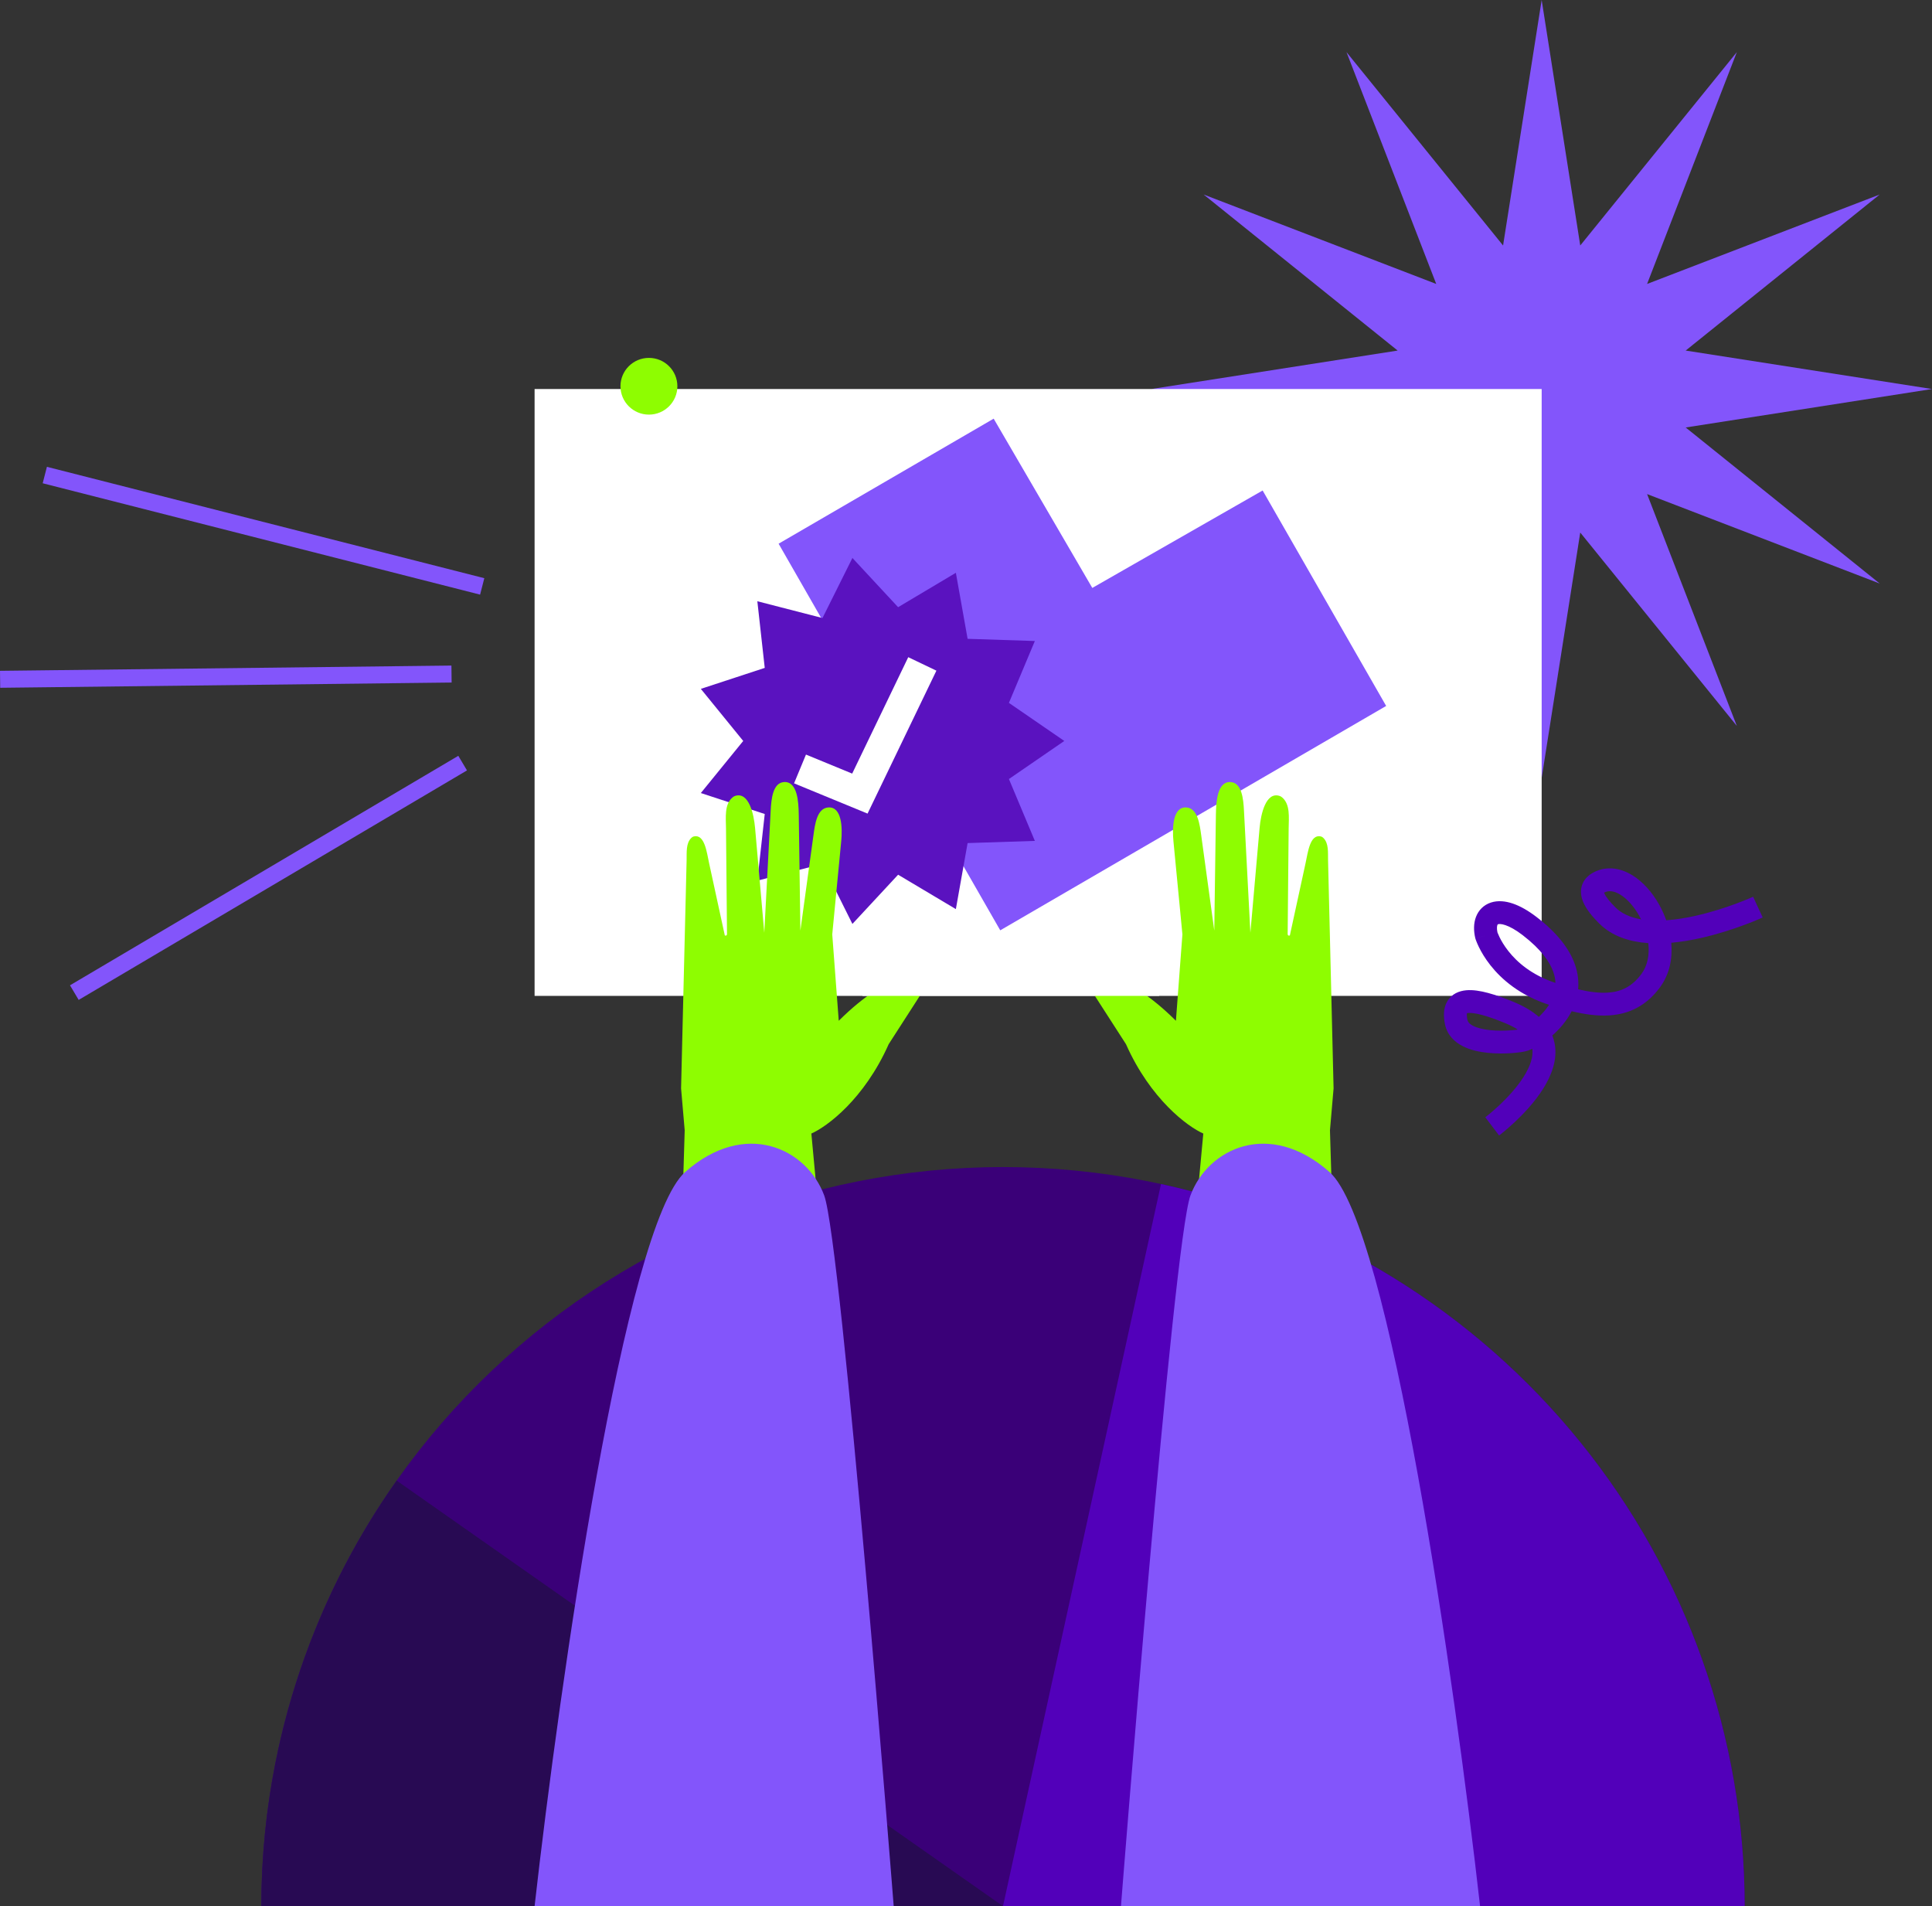 <svg xmlns="http://www.w3.org/2000/svg" width="371" height="366" viewBox="0 0 371 366" fill="none">
<rect x="0" y="0" width="371" height="366" fill="#333333" stroke="none"/>
<path d="M335.021 365.989C335.021 347.353 331.337 328.899 324.18 311.681C317.023 294.463 306.533 278.819 293.308 265.641C280.084 252.463 264.384 242.009 247.105 234.878C229.826 227.746 211.307 224.075 192.605 224.075C173.902 224.075 155.383 227.746 138.104 234.878C120.825 242.009 105.125 252.463 91.901 265.641C78.676 278.819 68.186 294.463 61.029 311.681C53.872 328.899 50.188 347.353 50.188 365.989H192.605H335.021Z" fill="#3A0078"/>
<path d="M335.021 365.989C335.021 333.603 323.905 302.192 303.518 276.97C283.132 251.748 254.701 234.233 222.947 227.333L192.605 365.989H335.021Z" fill="#5200BA"/>
<path d="M76.166 284.275C59.259 308.197 50.186 336.741 50.188 366L192.605 365.989L76.166 284.275Z" fill="#280A53"/>
<path d="M296.044 0L303.454 47.134L333.522 10.007L316.289 54.518L360.958 37.346L323.699 67.308L371 74.692L323.699 82.076L360.958 112.037L316.289 94.865L333.522 139.377L303.454 102.249L296.044 149.383L288.634 102.249L258.566 139.377L275.799 94.865L231.13 112.037L268.389 82.076L221.088 74.692L268.389 67.308L231.13 37.346L275.799 54.518L258.566 10.007L288.634 47.134L296.044 0Z" fill="#8355FB"/>
<path d="M102.657 74.692H296.044V191.211H102.657V74.692Z" fill="white"/>
<path d="M149.515 104.392L192.076 178.623L266.182 135.543L242.463 94.175L209.753 112.883L190.813 80.384L149.515 104.392Z" fill="#8355FB"/>
<path d="M204.376 142.264L193.74 149.574L198.722 161.453L185.808 161.872L183.554 174.55L172.463 167.946L163.688 177.396L157.941 165.865L145.432 169.088L146.853 156.291L134.581 152.264L142.72 142.264L134.581 132.264L146.853 128.237L145.432 115.44L157.941 118.663L163.688 107.132L172.463 116.582L183.554 109.978L185.808 122.655L198.722 123.075L193.74 134.954L204.376 142.264Z" fill="#5A12BF"/>
<path d="M155.804 217.642L157.987 241.08L131.221 225.681L131.482 217.017L130.787 208.978L131.85 165.149C131.886 163.655 131.69 161.909 132.765 160.867C132.904 160.732 133.063 160.633 133.245 160.592C135.329 160.126 135.719 163.67 136.172 165.75L139.183 179.601C139.183 179.601 139.372 179.673 139.47 179.62C139.564 179.568 139.607 179.383 139.607 179.383L139.415 159.081C139.395 156.963 139.062 154.396 140.715 153.065C140.854 152.953 141.007 152.866 141.172 152.813C143.773 151.988 144.757 156.248 144.995 158.958L146.764 179.094L147.995 155.613C148.11 153.424 148.396 150.257 150.594 150.154C153.122 150.036 153.352 153.924 153.387 156.445L153.697 178.676L156.194 160.459C156.492 158.28 156.868 155.172 159.07 155.03C161.664 154.863 161.789 158.924 161.541 161.503L159.817 179.405L161.064 195.988C171.119 186.025 176.574 187.185 178.044 189.01L170.656 200.478C165.956 211.054 158.797 216.327 155.804 217.642Z" fill="#8EFD01"/>
<path d="M131.576 225.024C120.008 235.221 107.477 323.25 102.657 365.989H171.617C171.617 365.989 161.606 238.52 158.27 229.523C154.933 220.525 143.143 214.826 131.576 225.024Z" fill="#8355FB"/>
<path fill-rule="evenodd" clipRule="evenodd" d="M179.816 128.767L166.596 156.211L152.482 150.402L154.771 144.879L163.644 148.531L174.41 126.181L179.816 128.767Z" fill="white"/>
<path d="M231.069 217.642L228.887 241.08L255.653 225.681L255.391 217.017L256.087 208.978L255.024 165.148C254.987 163.655 255.184 161.908 254.109 160.867C253.97 160.732 253.81 160.633 253.629 160.592C251.545 160.126 251.154 163.669 250.702 165.749L247.691 179.601C247.691 179.601 247.502 179.673 247.404 179.619C247.31 179.568 247.267 179.383 247.267 179.383L247.459 159.08C247.479 156.963 247.812 154.396 246.159 153.065C246.019 152.953 245.867 152.866 245.701 152.813C243.101 151.988 242.117 156.248 241.879 158.957L240.11 179.093L238.878 155.613C238.764 153.423 238.478 150.256 236.28 150.154C233.752 150.036 233.522 153.924 233.486 156.445L233.177 178.675L230.68 160.458C230.381 158.28 230.006 155.172 227.804 155.03C225.21 154.863 225.085 158.924 225.333 161.503L227.057 179.405L225.81 195.988C215.754 186.025 210.3 187.185 208.83 189.01L216.218 200.478C220.918 211.054 228.077 216.327 231.069 217.642Z" fill="#8EFD01"/>
<path d="M255.297 225.024C266.865 235.221 279.396 323.25 284.216 365.989H215.256C215.256 365.989 225.266 238.52 228.603 229.523C231.94 220.525 243.73 214.826 255.297 225.024Z" fill="#8355FB"/>
<path d="M165.62 187.725H222.587V191.211H165.62V187.725Z" fill="white"/>
<path d="M130.076 74.161C130.076 77.168 127.63 79.606 124.612 79.606C121.594 79.606 119.148 77.168 119.148 74.161C119.148 71.154 121.594 68.716 124.612 68.716C127.63 68.716 130.076 71.154 130.076 74.161Z" fill="#8EFD01"/>
<path fill-rule="evenodd" clipRule="evenodd" d="M287.87 218.014C287.87 218.014 287.868 218.015 286.544 216.266C285.221 214.517 285.22 214.518 285.22 214.518L285.226 214.513L285.26 214.487C285.291 214.463 285.339 214.426 285.404 214.375C285.533 214.274 285.725 214.121 285.966 213.922C286.45 213.523 287.128 212.942 287.893 212.223C289.44 210.77 291.265 208.828 292.58 206.749C293.865 204.718 294.457 202.884 294.25 201.376C293.893 201.541 293.558 201.672 293.255 201.766C292.646 201.953 291.509 202.113 290.28 202.199C288.986 202.29 287.372 202.314 285.746 202.15C284.147 201.989 282.381 201.632 280.88 200.864C279.34 200.076 277.9 198.747 277.475 196.654C277.174 195.173 277.142 193.592 277.906 192.271C278.75 190.815 280.203 190.256 281.549 190.133C282.845 190.014 284.304 190.258 285.771 190.653C287.271 191.056 288.949 191.665 290.744 192.407C292.683 193.208 294.267 194.157 295.497 195.243C296.228 194.562 296.911 193.78 297.456 192.92C291.864 191.122 288.341 188.035 286.214 185.344C285.15 183.997 284.44 182.757 283.991 181.836C283.767 181.376 283.606 180.993 283.499 180.715C283.445 180.576 283.404 180.462 283.375 180.378C283.361 180.336 283.349 180.301 283.34 180.274L283.329 180.239L283.325 180.226L283.323 180.22L283.322 180.218C283.322 180.216 283.322 180.215 285.425 179.577L283.322 180.215L283.298 180.136L283.28 180.056C282.977 178.709 282.957 177.317 283.421 176.075C283.911 174.765 284.909 173.738 286.316 173.284C287.645 172.855 289.103 173.007 290.514 173.488C291.939 173.973 293.474 174.844 295.086 176.085C299.065 179.145 301.422 182.22 302.463 185.268C303.023 186.909 303.181 188.479 303.046 189.947C305.199 190.452 307.097 190.696 308.781 190.583C311.307 190.414 313.397 189.444 315.2 187.002C316.381 185.403 316.774 183.293 316.52 181.08C316.476 181.077 316.433 181.074 316.389 181.071C313.009 180.823 309.606 179.816 307.087 177.306C306.006 176.229 304.634 174.716 303.988 173.117C303.652 172.285 303.414 171.189 303.769 170.04C304.141 168.832 305.033 167.99 306.103 167.451C308.624 166.182 311.244 166.718 313.362 167.989C315.452 169.243 317.257 171.303 318.57 173.624C319.105 174.569 319.581 175.603 319.966 176.693C321.829 176.565 323.756 176.249 325.635 175.827C328.623 175.157 331.387 174.242 333.411 173.489C334.421 173.114 335.239 172.783 335.802 172.546C336.083 172.428 336.299 172.334 336.444 172.27C336.516 172.239 336.569 172.215 336.604 172.199L336.642 172.182L336.649 172.179C336.649 172.179 336.649 172.178 337.569 174.168C338.49 176.158 338.488 176.158 338.488 176.158L338.487 176.159L338.482 176.161L338.467 176.168L338.414 176.192C338.37 176.212 338.305 176.241 338.222 176.277C338.056 176.35 337.816 176.455 337.51 176.583C336.899 176.84 336.022 177.195 334.947 177.595C332.803 178.391 329.841 179.374 326.601 180.102C324.795 180.507 322.87 180.841 320.93 181.012C321.201 183.981 320.64 187.027 318.741 189.599C316.135 193.127 312.832 194.703 309.076 194.954C306.769 195.109 304.321 194.762 301.802 194.157C300.834 196.058 299.449 197.623 298.089 198.814C298.281 199.298 298.428 199.798 298.529 200.314C299.151 203.502 297.862 206.616 296.3 209.086C294.703 211.609 292.581 213.841 290.908 215.412C290.063 216.206 289.313 216.849 288.771 217.296C288.5 217.52 288.28 217.695 288.125 217.817C288.047 217.878 287.986 217.925 287.943 217.958L287.891 217.998L287.876 218.009L287.87 218.014ZM315.131 176.511C315.008 176.263 314.877 176.018 314.74 175.775C313.694 173.926 312.37 172.508 311.094 171.742C309.847 170.994 308.867 170.968 308.086 171.361C308.067 171.371 308.049 171.381 308.032 171.389C308.042 171.417 308.053 171.447 308.067 171.482C308.348 172.177 309.128 173.144 310.196 174.208C311.399 175.407 313.07 176.157 315.131 176.511ZM298.69 188.712C298.665 188.064 298.542 187.388 298.301 186.68C297.626 184.705 295.948 182.282 292.4 179.553C291.044 178.51 289.933 177.92 289.091 177.633C288.234 177.341 287.802 177.41 287.672 177.452C287.668 177.453 287.665 177.454 287.662 177.455C287.617 177.469 287.589 177.478 287.541 177.605C287.467 177.803 287.395 178.248 287.548 178.997C287.561 179.032 287.579 179.08 287.602 179.14C287.668 179.312 287.78 179.58 287.946 179.921C288.279 180.603 288.827 181.569 289.668 182.633C291.316 184.718 294.105 187.212 298.69 188.712ZM291.45 197.673C290.804 197.259 290.017 196.85 289.06 196.454C287.355 195.75 285.87 195.218 284.625 194.883C283.347 194.539 282.479 194.448 281.951 194.496C281.832 194.507 281.751 194.522 281.698 194.535C281.669 194.683 281.636 195.053 281.784 195.785C281.864 196.175 282.121 196.573 282.889 196.966C283.695 197.379 284.845 197.656 286.189 197.791C287.504 197.924 288.858 197.907 289.971 197.829C290.525 197.79 291.003 197.737 291.371 197.684C291.398 197.68 291.424 197.676 291.45 197.673ZM281.612 194.567C281.61 194.567 281.617 194.562 281.635 194.555C281.622 194.564 281.613 194.568 281.612 194.567Z" fill="#5200BA"/>
<path fill-rule="evenodd" clipRule="evenodd" d="M9.007 89.63L93.003 111.013L92.193 114.17L8.198 92.787L9.007 89.63Z" fill="#8355FB"/>
<path fill-rule="evenodd" clipRule="evenodd" d="M0 128.798L86.687 127.789L86.725 131.047L0.038 132.056L0 128.798Z" fill="#8355FB"/>
<path fill-rule="evenodd" clipRule="evenodd" d="M13.44 189.181L88.008 145.117L89.675 147.92L15.108 191.984L13.44 189.181Z" fill="#8355FB"/>
</svg>